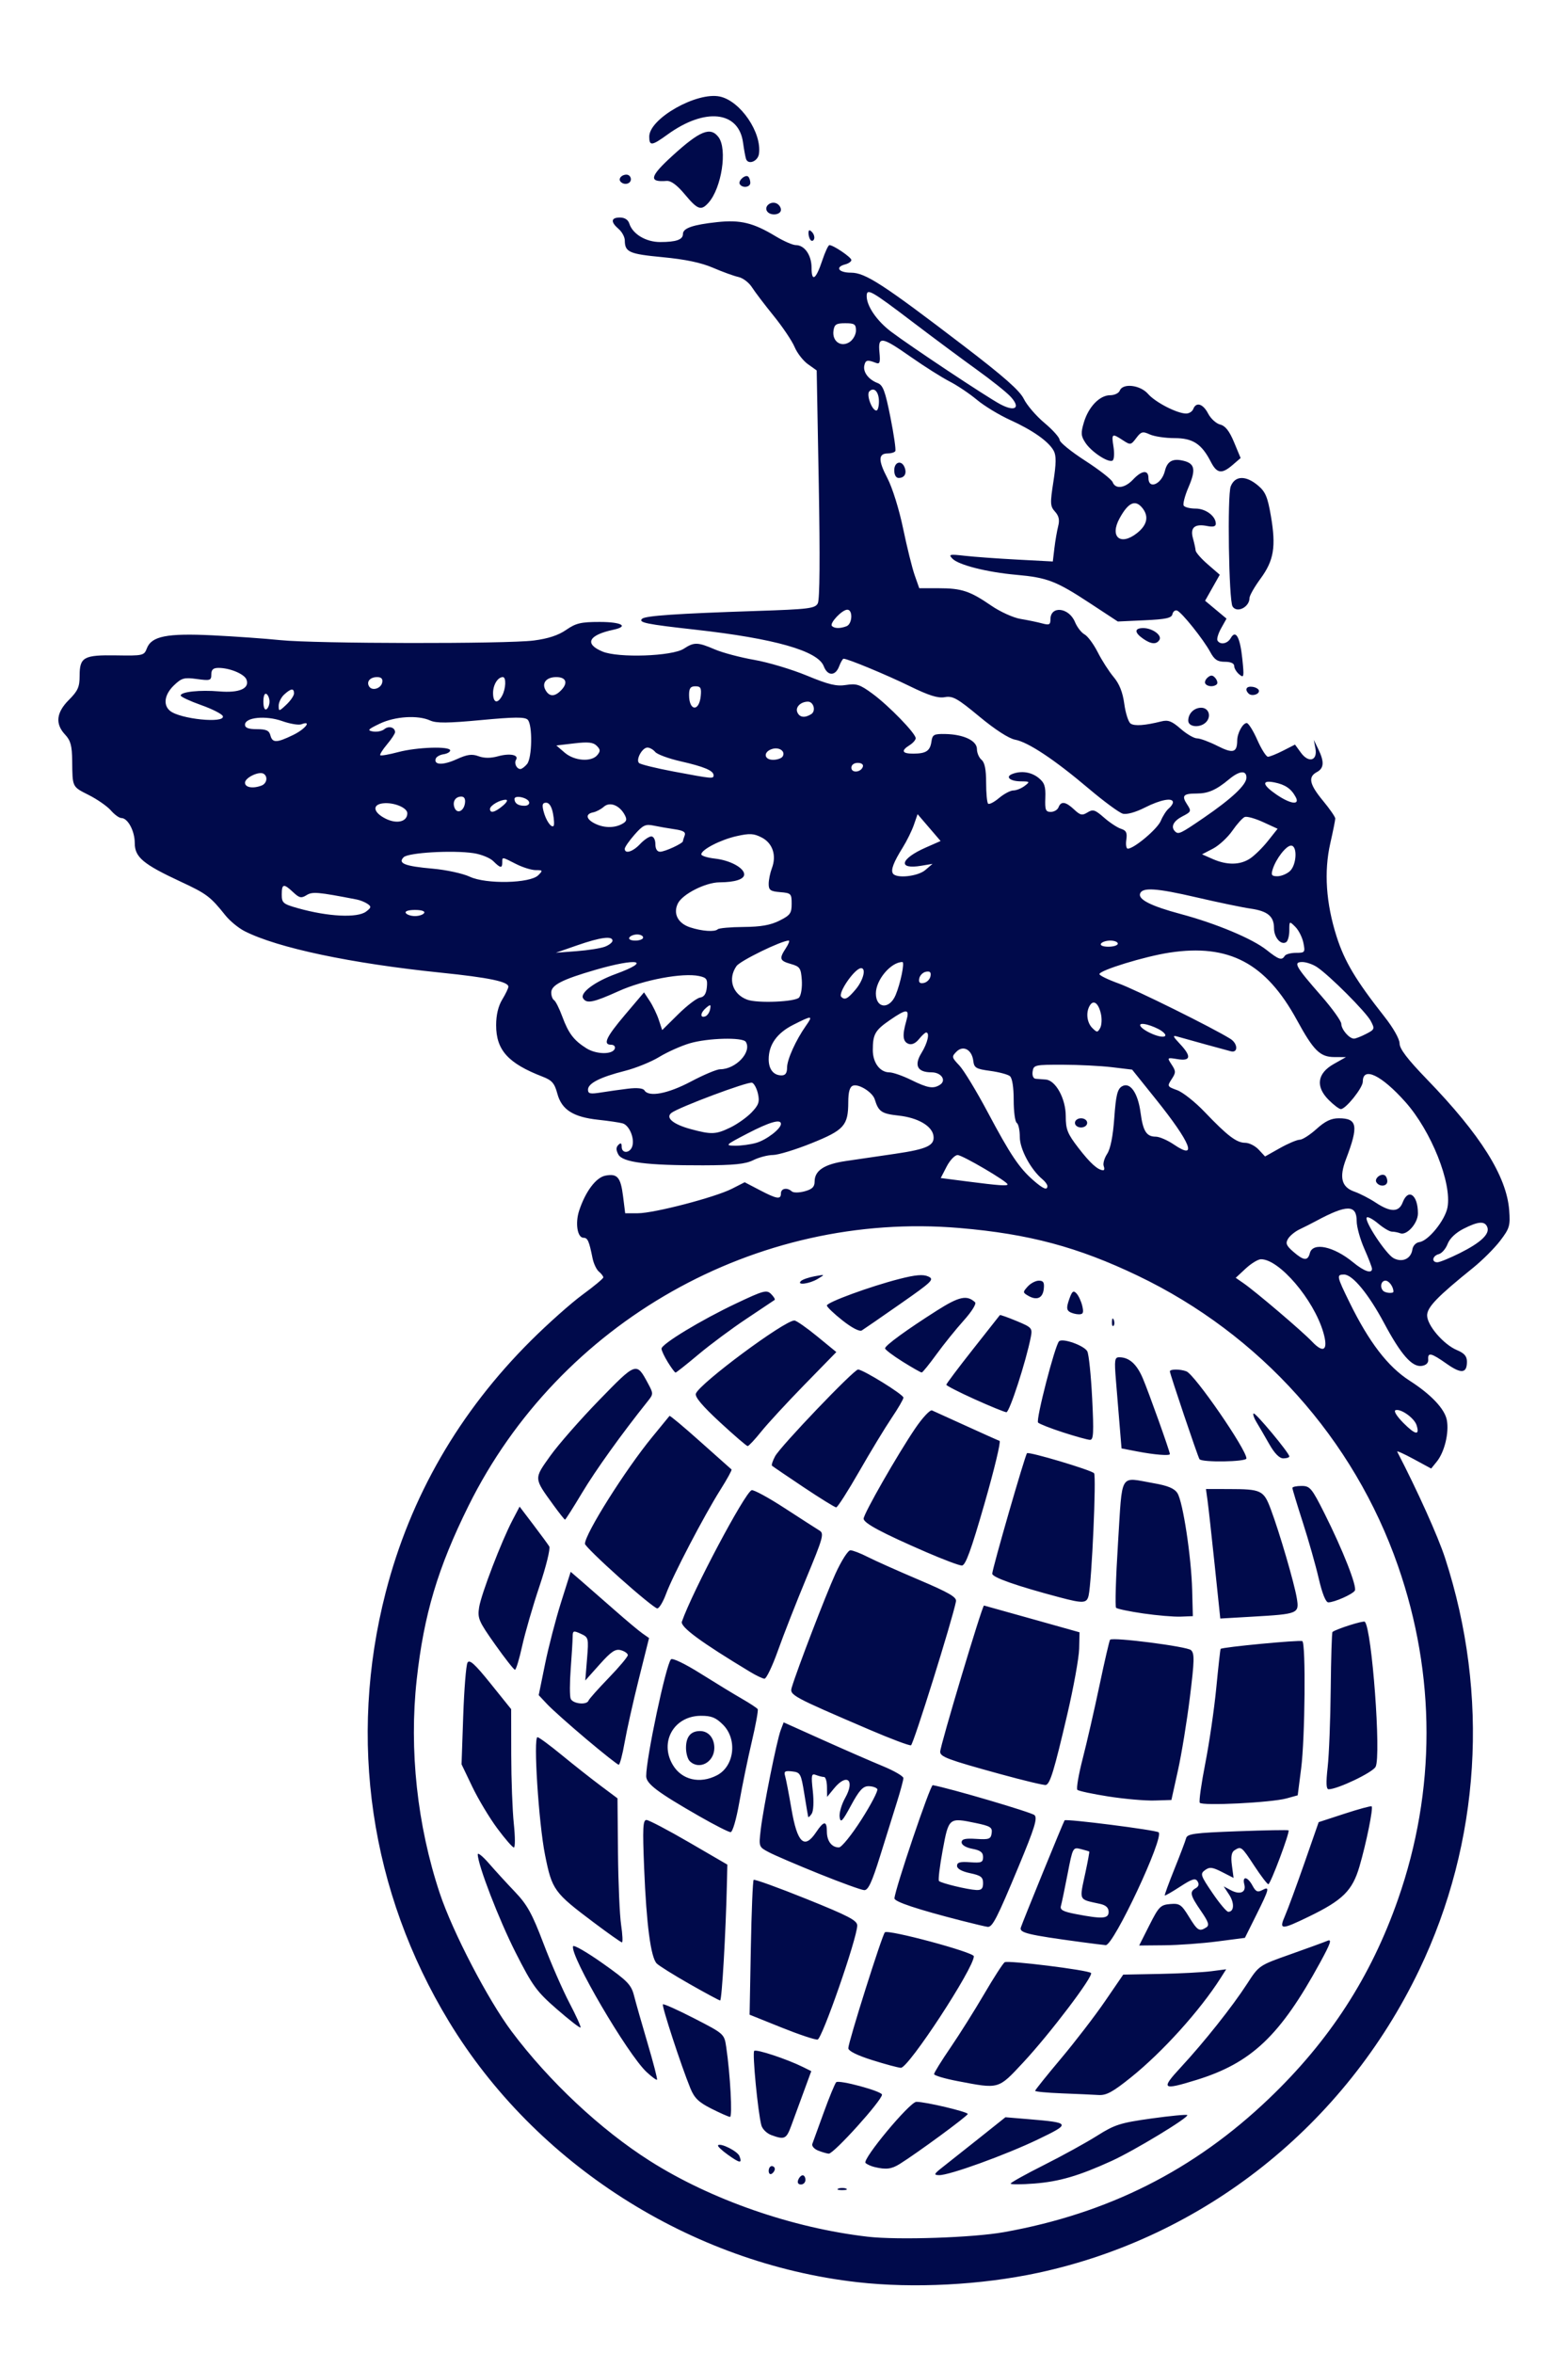 <?xml version="1.0" encoding="UTF-8" standalone="no"?>
<!-- Created with Inkscape (http://www.inkscape.org/) -->

<svg
   xmlns:dc="http://purl.org/dc/elements/1.1/"
   xmlns:cc="http://creativecommons.org/ns#"
   xmlns:rdf="http://www.w3.org/1999/02/22-rdf-syntax-ns#"
   xmlns:svg="http://www.w3.org/2000/svg"
   xmlns="http://www.w3.org/2000/svg"
   xmlns:sodipodi="http://sodipodi.sourceforge.net/DTD/sodipodi-0.dtd"
   xmlns:inkscape="http://www.inkscape.org/namespaces/inkscape"
   id="svg2"
   version="1.1"
   inkscape:version="0.91 r13725"
   width="512"
   height="768"
   viewBox="0 0 512 768"
   sodipodi:docname="vowel.svg">
  <defs
     id="defs6">
    <filter
       inkscape:label="Sharpen More"
       inkscape:menu="Image Effects"
       inkscape:menu-tooltip="Sharpen edges and boundaries within the object, force=0.3"
       style="color-interpolation-filters:sRGB;"
       id="filter4138">
      <feConvolveMatrix
         targetY="1"
         targetX="1"
         in="SourceGraphic"
         divisor="1"
         kernelMatrix="0 -0.3 0 -0.3 2.2 -0.3 0 -0.3 0"
         order="3 3"
         result="result1"
         id="feConvolveMatrix4140" />
      <feBlend
         in2="SourceGraphic"
         mode="normal"
         result="result2"
         id="feBlend4142" />
    </filter>
  </defs>
  <sodipodi:namedview
     pagecolor="#ffffff"
     bordercolor="#666666"
     borderopacity="1"
     objecttolerance="10"
     gridtolerance="10"
     guidetolerance="10"
     inkscape:pageopacity="0"
     inkscape:pageshadow="2"
     inkscape:window-width="1366"
     inkscape:window-height="710"
     id="namedview4"
     showgrid="false"
     showborder="false"
     inkscape:zoom="0.5"
     inkscape:cx="44.97718"
     inkscape:cy="375.63918"
     inkscape:window-x="0"
     inkscape:window-y="30"
     inkscape:window-maximized="1"
     inkscape:current-layer="svg2" />
  <path
     style="fill:#000a4b;fill-opacity:1"
     d="m 280,744.892 c -54.423,-6.159 -105.119,-38.486 -133.395,-85.06 -25.719,-42.363 -33.049,-92.067 -20.663,-140.107 8.063,-31.27 23.999,-58.863 47.495,-82.234 5.535,-5.505 13.1,-12.229 16.813,-14.943 3.712,-2.713 6.75,-5.242 6.75,-5.618 0,-0.377 -0.646,-1.221 -1.436,-1.876 -0.79,-0.655 -1.723,-2.623 -2.075,-4.372 -1.128,-5.617 -1.598,-6.681 -2.949,-6.681 -2.009,0 -2.777,-4.752 -1.432,-8.851 2.047,-6.236 5.5,-10.841 8.571,-11.431 3.922,-0.753 4.992,0.508 5.78,6.811 l 0.683,5.47 4.178,-0.006 c 5.275,-0.008 25.217,-5.208 30.7,-8.005 l 4.142,-2.113 4.9,2.562 C 253.709,391.39 255,391.588 255,389.5 c 0,-1.639 2.041,-2.007 3.55,-0.639 0.532,0.482 2.381,0.469 4.2,-0.029 2.475,-0.678 3.25,-1.442 3.25,-3.206 0,-3.562 3.159,-5.64 10.136,-6.667 3.5,-0.515 10.775,-1.582 16.167,-2.37 10.44,-1.526 12.972,-2.722 12.495,-5.902 -0.481,-3.204 -5.103,-5.877 -11.344,-6.56 -5.617,-0.614 -6.588,-1.275 -7.828,-5.32 -0.707,-2.309 -5.268,-5.16 -7.118,-4.45 -1.05,0.403 -1.512,2.032 -1.522,5.36 -0.024,7.662 -1.328,9.122 -11.985,13.416 -5.225,2.105 -10.893,3.836 -12.596,3.847 -1.703,0.01 -4.594,0.766 -6.425,1.68 -2.58,1.287 -6.269,1.668 -16.404,1.691 -18.362,0.043 -26.301,-0.973 -27.675,-3.54 -0.781,-1.46 -0.779,-2.333 0.008,-3.12 C 202.698,372.902 203,373.071 203,374.3 c 0,2.299 2.717,2.167 3.458,-0.168 0.822,-2.591 -0.976,-6.856 -3.151,-7.475 -0.994,-0.282 -4.562,-0.809 -7.93,-1.169 -8.201,-0.878 -11.975,-3.28 -13.386,-8.519 -0.918,-3.409 -1.747,-4.367 -4.801,-5.546 -11.288,-4.357 -15.193,-8.683 -15.187,-16.822 0.002,-3.333 0.696,-6.237 2,-8.376 1.098,-1.801 1.996,-3.678 1.996,-4.172 0,-1.647 -6.36,-2.971 -22,-4.578 -29.437,-3.024 -53.354,-8.077 -64.124,-13.547 -1.993,-1.012 -4.808,-3.323 -6.255,-5.135 C 68.692,292.624 67.499,291.724 59,287.77 46.728,282.062 44,279.77 44,275.172 44,271.227 41.736,267 39.624,267 c -0.695,0 -2.227,-1.109 -3.405,-2.464 -1.178,-1.355 -4.409,-3.613 -7.18,-5.017 -5.541,-2.808 -5.37,-2.457 -5.468,-11.187 -0.056,-4.96 -0.51,-6.637 -2.32,-8.564 -3.293,-3.508 -2.886,-7.198 1.25,-11.334 2.926,-2.926 3.5,-4.213 3.5,-7.844 0,-6.12 1.308,-6.847 12.005,-6.676 8.695,0.139 9.056,0.056 9.946,-2.287 1.516,-3.988 6.553,-4.987 21.473,-4.259 7.191,0.351 17.125,1.055 22.075,1.564 11.527,1.186 73.854,1.279 82.819,0.124 4.655,-0.6 8.004,-1.7 10.554,-3.467 C 188.045,203.39 189.691,203 195.804,203 c 7.201,0 9.691,1.428 4.446,2.55 -8.102,1.733 -9.527,4.601 -3.53,7.106 5.183,2.165 22.786,1.553 26.567,-0.925 3.357,-2.2 4.517,-2.173 10.137,0.236 2.524,1.082 8.308,2.616 12.853,3.41 4.545,0.793 12.274,3.102 17.175,5.131 7.153,2.961 9.681,3.566 12.812,3.065 3.391,-0.542 4.518,-0.17 8.636,2.853 5.329,3.912 14.1,12.946 14.1,14.522 0,0.569 -0.9,1.596 -2,2.283 -2.897,1.809 -2.461,2.77 1.25,2.753 4.172,-0.02 5.465,-0.893 5.899,-3.985 0.312,-2.221 0.811,-2.491 4.476,-2.423 6.034,0.113 10.374,2.172 10.374,4.922 0,1.241 0.675,2.816 1.5,3.501 1.039,0.862 1.5,3.155 1.5,7.456 0,3.416 0.287,6.498 0.639,6.85 0.351,0.351 1.961,-0.474 3.577,-1.833 1.616,-1.36 3.717,-2.472 4.67,-2.472 0.953,0 2.606,-0.661 3.673,-1.468 1.838,-1.391 1.772,-1.47 -1.25,-1.5 -3.541,-0.035 -5.17,-1.488 -2.721,-2.427 2.912,-1.117 6.174,-0.619 8.552,1.307 1.923,1.557 2.329,2.763 2.187,6.5 -0.149,3.945 0.1,4.588 1.781,4.588 1.075,0 2.214,-0.675 2.531,-1.5 0.802,-2.089 2.335,-1.874 5.09,0.714 2.018,1.896 2.647,2.033 4.378,0.952 1.761,-1.1 2.454,-0.882 5.392,1.698 1.854,1.628 4.345,3.269 5.536,3.647 1.717,0.545 2.077,1.288 1.739,3.588 -0.234,1.596 -0.015,2.901 0.488,2.901 2.049,0 9.676,-6.429 10.775,-9.084 0.649,-1.567 1.807,-3.37 2.573,-4.005 0.766,-0.636 1.392,-1.55 1.392,-2.033 0,-1.639 -4.049,-0.886 -9.154,1.701 -3.065,1.553 -5.934,2.35 -7.217,2.004 -1.171,-0.316 -6.179,-4.001 -11.129,-8.189 -11.242,-9.511 -19.755,-15.163 -24.056,-15.97 -2.031,-0.381 -6.54,-3.297 -11.63,-7.52 -7.202,-5.976 -8.715,-6.825 -11.314,-6.354 -2.233,0.405 -5.174,-0.52 -11.5,-3.615 C 289.458,220.243 276.812,215 275.452,215 c -0.276,0 -0.93,1.125 -1.452,2.5 -1.228,3.231 -3.782,3.203 -5.021,-0.054 -1.906,-5.014 -16.097,-9.046 -41.979,-11.93 -15.993,-1.782 -18.611,-2.316 -17.351,-3.542 1.021,-0.994 11.273,-1.698 37.122,-2.551 17.373,-0.573 19.37,-0.818 20.265,-2.491 0.642,-1.199 0.753,-14.977 0.316,-38.941 l -0.677,-37.085 -2.859,-2.036 c -1.572,-1.12 -3.531,-3.643 -4.352,-5.608 -0.821,-1.965 -3.897,-6.54 -6.836,-10.167 -2.939,-3.627 -6.138,-7.837 -7.109,-9.356 -0.971,-1.519 -2.948,-3.017 -4.393,-3.329 -1.445,-0.312 -5.176,-1.665 -8.291,-3.005 -3.888,-1.674 -9.05,-2.759 -16.466,-3.461 C 205.425,82.905 204.044,82.294 204.015,78.472 204.007,77.357 203.1,75.674 202,74.732 199.313,72.431 199.479,71 202.433,71 c 1.544,0 2.662,0.721 3.059,1.974 C 206.582,76.408 210.91,79 215.553,79 220.81,79 223,78.226 223,76.368 c 0,-1.898 3.25,-3.022 11.21,-3.874 7.539,-0.807 11.767,0.219 19.055,4.625 C 255.886,78.704 258.854,80 259.86,80 262.714,80 265,83.286 265,87.388 c 0,4.841 1.423,3.867 3.504,-2.4 0.911,-2.744 1.958,-4.987 2.326,-4.984 1.311,0.007 7.17,3.983 7.17,4.865 0,0.494 -0.9,1.133 -2,1.421 C 272.562,87.189 273.812,89 277.872,89 c 4.675,0 10.426,3.729 36.628,23.748 13.309,10.169 18.472,14.719 19.813,17.462 0.997,2.04 4.035,5.57 6.75,7.843 2.715,2.273 4.937,4.764 4.937,5.534 0,0.771 3.756,3.824 8.346,6.785 4.59,2.961 8.626,6.114 8.969,7.006 0.914,2.382 4.003,1.977 6.685,-0.878 2.83,-3.012 5,-3.229 5,-0.5 0,3.893 4.312,2.054 5.376,-2.293 0.791,-3.229 2.585,-4.185 6.169,-3.285 3.628,0.91 3.984,2.921 1.529,8.628 -1.185,2.755 -1.885,5.447 -1.556,5.98 0.33,0.534 2.078,0.97 3.886,0.97 3.313,0 6.596,2.465 6.596,4.954 0,0.886 -0.885,1.119 -2.797,0.737 -4.083,-0.817 -5.639,0.498 -4.68,3.952 0.437,1.572 0.835,3.386 0.885,4.031 0.05,0.646 1.845,2.692 3.988,4.547 l 3.897,3.372 -2.397,4.243 -2.397,4.243 3.5,2.919 3.5,2.919 -1.754,3.13 c -0.965,1.722 -1.501,3.54 -1.191,4.041 0.922,1.493 3.275,1.037 4.333,-0.839 1.613,-2.858 3.034,-0.298 3.77,6.794 0.617,5.946 0.539,6.348 -0.994,5.084 C 403.749,219.373 403,218.135 403,217.378 403,216.509 401.874,216 399.953,216 c -2.391,0 -3.413,-0.678 -4.75,-3.154 -2.248,-4.163 -9.392,-13.082 -10.87,-13.571 -0.641,-0.212 -1.316,0.325 -1.5,1.195 -0.265,1.256 -2.132,1.663 -9.085,1.983 l -8.751,0.402 -9.206,-6.045 c -10.933,-7.179 -13.85,-8.298 -23.966,-9.198 -9.533,-0.847 -18.847,-3.205 -20.827,-5.272 -1.356,-1.416 -0.973,-1.506 4,-0.938 3.025,0.346 10.737,0.906 17.139,1.245 l 11.639,0.617 0.523,-4.383 c 0.287,-2.41 0.843,-5.636 1.235,-7.168 0.512,-2.003 0.221,-3.328 -1.039,-4.719 -1.588,-1.755 -1.636,-2.666 -0.521,-9.839 0.912,-5.864 0.942,-8.443 0.114,-9.99 -1.626,-3.038 -6.822,-6.717 -14.227,-10.075 -3.575,-1.621 -8.467,-4.59 -10.87,-6.598 -2.404,-2.008 -6.422,-4.703 -8.931,-5.99 -2.508,-1.286 -8.149,-4.851 -12.534,-7.921 -9.712,-6.8 -10.869,-6.974 -10.353,-1.56 0.314,3.292 0.106,3.914 -1.145,3.426 -2.806,-1.094 -3.407,-0.96 -3.802,0.85 -0.469,2.15 1.387,4.605 4.324,5.721 1.773,0.674 2.481,2.554 4.195,11.146 1.134,5.684 1.853,10.672 1.599,11.085 -0.254,0.412 -1.35,0.75 -2.435,0.75 -3.151,0 -3.191,2.259 -0.146,8.074 1.624,3.101 3.822,10.14 5.128,16.426 1.257,6.05 2.958,12.912 3.78,15.25 l 1.494,4.25 6.352,0 c 7.492,0 10.2,0.899 17.218,5.718 2.88,1.977 7.155,3.911 9.5,4.298 2.345,0.387 5.502,1.04 7.014,1.452 2.349,0.639 2.75,0.45 2.75,-1.301 0,-4.574 6.028,-3.928 8.011,0.858 0.695,1.678 2.103,3.5 3.128,4.049 1.025,0.549 2.964,3.167 4.307,5.819 1.344,2.652 3.675,6.286 5.181,8.075 1.888,2.244 2.971,4.973 3.49,8.793 0.413,3.046 1.344,5.935 2.068,6.42 1.295,0.867 4.671,0.624 10.054,-0.724 2.199,-0.551 3.436,-0.073 6.285,2.429 1.951,1.713 4.355,3.114 5.343,3.114 0.988,0 3.991,1.112 6.675,2.47 5.084,2.574 6.411,2.206 6.445,-1.786 0.02,-2.391 1.819,-5.684 3.106,-5.684 0.561,0 2.114,2.475 3.452,5.5 1.338,3.025 2.906,5.5 3.485,5.5 0.579,0 2.802,-0.893 4.941,-1.984 l 3.889,-1.984 1.928,2.646 c 2.544,3.492 5.503,2.613 4.735,-1.407 l -0.53,-2.772 1.461,3 c 2.02,4.149 1.894,6.246 -0.449,7.5 -2.968,1.588 -2.457,3.984 2,9.377 2.2,2.662 4,5.265 4,5.784 0,0.519 -0.733,4.165 -1.628,8.103 -2.098,9.223 -1.398,19.571 2.054,30.393 2.602,8.157 6.262,14.289 15.606,26.149 2.917,3.703 4.968,7.327 4.968,8.778 0,1.755 2.586,5.145 8.921,11.693 17.532,18.122 26.032,31.647 26.87,42.757 0.382,5.056 0.127,5.917 -2.95,9.95 -1.852,2.428 -5.837,6.405 -8.855,8.837 C 469.336,423.211 466,426.665 466,429.34 c 0,3.254 5.368,9.498 9.734,11.322 2.416,1.009 3.266,1.996 3.266,3.792 0,3.841 -1.861,4.028 -6.63,0.667 -5.068,-3.572 -6.204,-3.832 -6.009,-1.372 0.088,1.114 -0.689,1.867 -2.141,2.074 -3.137,0.446 -6.776,-3.695 -12.243,-13.929 C 446.882,422.358 441.645,416 438.884,416 c -2.536,0 -2.443,0.479 1.763,9.06 6.38,13.017 12.529,21.027 19.64,25.585 6.997,4.484 11.464,9.213 12.148,12.86 0.775,4.131 -0.752,10.431 -3.288,13.563 l -1.827,2.256 -5.722,-3.099 c -3.147,-1.705 -5.562,-2.79 -5.366,-2.412 6.628,12.774 13.346,27.696 15.627,34.711 14.573,44.815 11.558,92.746 -8.459,134.477 -24.329,50.721 -70.234,87.183 -124.422,98.829 -18.534,3.983 -40.679,5.133 -58.977,3.062 z m 47.854,-16.339 C 361.842,722.468 389.875,708.349 414.326,685 c 19.811,-18.918 33.32,-39.769 42.173,-65.091 12.406,-35.486 12.401,-73.146 -0.016,-108.818 -14.434,-41.467 -45.042,-75.589 -84.952,-94.703 -19.555,-9.365 -35.555,-13.647 -58.199,-15.573 C 246.933,395.169 182.722,431.482 152.981,491.5 c -10.023,20.227 -14.58,35.506 -16.913,56.711 -2.517,22.877 0.16,47.629 7.548,69.789 4.19,12.568 15.72,34.723 23.419,45 12.231,16.327 29.13,32.147 45.232,42.345 19.978,12.653 46.474,21.861 71.085,24.703 9.846,1.137 34.405,0.312 44.502,-1.496 z M 273.75,714.338 c 0.688,-0.277 1.812,-0.277 2.5,0 0.688,0.277 0.125,0.504 -1.25,0.504 -1.375,0 -1.938,-0.227 -1.25,-0.504 z M 260.638,711.5 c 0.317,-0.825 0.977,-1.5 1.469,-1.5 0.491,0 0.893,0.675 0.893,1.5 0,0.825 -0.661,1.5 -1.469,1.5 -0.895,0 -1.244,-0.586 -0.893,-1.5 z M 330,712.707 c 0,-0.324 4.901,-3.053 10.891,-6.064 5.99,-3.011 13.788,-7.304 17.328,-9.54 5.777,-3.649 7.592,-4.226 17.721,-5.639 6.206,-0.866 11.489,-1.37 11.738,-1.12 0.69,0.69 -17.309,11.598 -24.678,14.957 -10.723,4.888 -17.089,6.75 -25.25,7.389 -4.263,0.334 -7.75,0.341 -7.75,0.017 z m -79,-4.148 C 251,707.702 251.45,707 252,707 c 0.55,0 1,0.423 1,0.941 0,0.518 -0.45,1.219 -1,1.559 -0.55,0.34 -1,-0.084 -1,-0.941 z m 56.965,-1.356 c 1.906,-1.487 7.261,-5.729 11.901,-9.428 l 8.436,-6.724 7.599,0.635 c 13.744,1.149 13.858,1.391 3.099,6.565 -10.62,5.108 -29.047,11.774 -32.347,11.702 -1.896,-0.041 -1.74,-0.369 1.312,-2.75 z M 285.5,707.287 c -1.1,-0.265 -2.395,-0.855 -2.877,-1.311 -1.198,-1.134 14.439,-19.934 16.599,-19.957 2.901,-0.031 16.778,3.247 16.778,3.963 0,0.638 -16.426,12.708 -22.215,16.323 -2.703,1.688 -4.477,1.898 -8.285,0.983 z m -47.808,-3.979 c -2.035,-1.448 -3.488,-2.845 -3.228,-3.105 0.851,-0.851 6.378,1.943 6.988,3.532 0.948,2.47 0.191,2.384 -3.759,-0.427 z m 29.453,-1.378 c -1.295,-0.519 -2.147,-1.503 -1.892,-2.187 0.254,-0.684 1.93,-5.294 3.723,-10.244 1.794,-4.95 3.622,-9.392 4.064,-9.871 0.826,-0.896 14.96,2.928 14.96,4.047 0,1.875 -15.777,19.352 -17.387,19.261 -0.612,-0.035 -2.173,-0.488 -3.468,-1.006 z m -15.292,-5.058 c -1.455,-0.533 -2.913,-1.96 -3.239,-3.171 -1.13,-4.196 -3.006,-23.644 -2.345,-24.305 0.654,-0.654 10.649,2.65 15.934,5.268 l 2.704,1.34 -2.477,6.748 c -1.362,3.711 -3.179,8.66 -4.037,10.998 -1.63,4.44 -2.201,4.713 -6.541,3.122 z m -19.572,-8.624 c -4.153,-2.094 -5.555,-3.458 -6.873,-6.689 -3.025,-7.42 -9.398,-26.904 -8.947,-27.355 0.244,-0.244 4.853,1.823 10.241,4.593 9.765,5.021 9.799,5.051 10.435,9.37 1.32,8.961 2.07,22.831 1.231,22.772 -0.478,-0.034 -3.217,-1.244 -6.087,-2.691 z M 346.75,683.255 c -4.812,-0.183 -8.75,-0.556 -8.75,-0.827 0,-0.272 3.792,-5.003 8.427,-10.514 4.635,-5.511 11.108,-13.934 14.384,-18.717 l 5.958,-8.697 11.865,-0.228 c 6.526,-0.125 14.09,-0.517 16.809,-0.871 l 4.944,-0.642 -1.826,2.871 c -6.725,10.571 -18.912,24.076 -29.175,32.333 -6.033,4.853 -8.131,5.997 -10.696,5.832 -1.755,-0.113 -7.128,-0.356 -11.941,-0.539 z m -34,-3.985 c -4.263,-0.813 -7.75,-1.846 -7.75,-2.295 0,-0.449 2.41,-4.34 5.355,-8.646 2.945,-4.306 7.912,-12.201 11.037,-17.544 3.125,-5.343 6.128,-9.989 6.673,-10.326 1.111,-0.687 27.021,2.527 28.172,3.495 1.012,0.85 -13.449,19.929 -22.239,29.34 -8.117,8.692 -7.671,8.566 -21.248,5.976 z m 72.825,-4.521 c 7.65,-8.257 16.833,-19.822 21.639,-27.25 3.877,-5.993 3.894,-6.004 14.084,-9.608 5.611,-1.985 11.075,-3.978 12.141,-4.429 1.547,-0.655 1.063,0.783 -2.39,7.108 -13.044,23.896 -22.393,32.762 -40.405,38.316 -11.193,3.451 -11.709,3.03 -5.069,-4.136 z m -174.42,1.571 c -6.255,-5.814 -25.143,-38.107 -24.028,-41.081 0.205,-0.546 4.537,1.951 9.628,5.548 8.184,5.783 9.376,7.013 10.291,10.626 0.569,2.247 2.564,9.251 4.433,15.564 1.869,6.313 3.243,11.633 3.055,11.821 -0.189,0.189 -1.709,-0.926 -3.378,-2.478 z M 284.75,672.387 c -4.895,-1.546 -7.75,-2.972 -7.75,-3.872 0,-1.985 11,-36.834 11.936,-37.815 0.997,-1.045 29.041,6.491 29.054,7.808 0.037,3.855 -21.353,36.533 -23.833,36.409 -0.912,-0.046 -5.145,-1.184 -9.407,-2.53 z m -29.617,-10.642 -10.367,-4.167 0.405,-21.744 c 0.223,-11.959 0.635,-21.974 0.916,-22.255 0.281,-0.281 8.017,2.511 17.191,6.205 13.86,5.58 16.673,7.054 16.638,8.716 -0.09,4.26 -11.479,36.985 -12.947,37.198 -0.808,0.118 -6.135,-1.661 -11.837,-3.953 z m -73.298,-5.967 c -6.624,-5.766 -7.929,-7.555 -13.463,-18.461 C 162.923,626.577 156,608.631 156,605.245 c 0,-0.688 1.662,0.663 3.693,3.002 2.031,2.339 5.853,6.514 8.494,9.278 3.95,4.134 5.59,7.106 9.255,16.765 2.45,6.457 6.265,15.196 8.478,19.42 2.213,4.224 3.85,7.853 3.637,8.066 -0.213,0.213 -3.687,-2.486 -7.722,-5.998 z m 43.328,-8.211 c -5.135,-2.922 -9.959,-5.934 -10.719,-6.695 -1.94,-1.94 -3.366,-12.728 -4.113,-31.122 -0.535,-13.167 -0.409,-15.745 0.765,-15.721 0.772,0.016 7.029,3.3 13.904,7.297 l 12.5,7.268 -0.136,5.953 c -0.374,16.369 -1.651,38.446 -2.22,38.392 -0.354,-0.033 -4.845,-2.451 -9.98,-5.373 z M 353,633.875 c -17.415,-2.353 -20.198,-3.022 -19.672,-4.73 0.541,-1.759 13.875,-34.406 14.293,-34.996 0.414,-0.584 29.816,3.156 30.704,3.906 1.89,1.595 -14.731,37.025 -17.274,36.823 -0.853,-0.068 -4.476,-0.519 -8.051,-1.002 z m 9,-9.856 c 0,-1.346 -0.881,-2.177 -2.75,-2.593 -7.244,-1.612 -6.856,-0.769 -4.789,-10.417 0.765,-3.57 1.311,-6.571 1.213,-6.669 -0.098,-0.098 -1.347,-0.472 -2.775,-0.83 -2.564,-0.643 -2.619,-0.538 -4.306,8.169 -0.94,4.851 -1.917,9.543 -2.172,10.426 -0.361,1.251 0.7,1.829 4.808,2.619 8.761,1.683 10.772,1.552 10.772,-0.705 z m 13.311,4.359 c 3.049,-6.049 3.635,-6.648 6.764,-6.913 3.094,-0.263 3.687,0.136 6.137,4.122 2.827,4.602 3.391,4.951 5.664,3.511 1.102,-0.698 0.754,-1.775 -1.75,-5.415 -3.509,-5.1 -3.763,-6.227 -1.671,-7.398 0.953,-0.533 1.154,-1.3 0.584,-2.223 -0.709,-1.147 -1.763,-0.828 -5.671,1.714 -2.64,1.718 -4.906,3.018 -5.034,2.89 -0.128,-0.128 1.284,-3.996 3.138,-8.595 1.854,-4.599 3.571,-9.125 3.815,-10.057 0.386,-1.475 2.576,-1.775 16.797,-2.304 8.994,-0.335 16.494,-0.468 16.666,-0.296 0.517,0.517 -5.884,17.586 -6.593,17.58 -0.36,-0.003 -2.424,-2.703 -4.587,-6 -4.169,-6.358 -4.293,-6.455 -6.464,-5.081 -0.984,0.623 -1.234,2.082 -0.849,4.954 l 0.546,4.071 -3.772,-1.924 c -3.16,-1.612 -4.06,-1.714 -5.545,-0.628 -1.651,1.207 -1.485,1.722 2.408,7.455 2.3,3.387 4.629,6.158 5.176,6.158 1.915,0 2.067,-2.863 0.295,-5.568 l -1.789,-2.73 2.291,1.226 c 3.033,1.623 5.123,0.744 4.44,-1.867 -0.747,-2.858 1.075,-2.588 2.671,0.396 1.06,1.981 1.674,2.265 3.169,1.465 2.564,-1.372 2.357,-0.498 -1.912,8.078 l -3.734,7.5 -9,1.173 c -4.95,0.645 -12.719,1.208 -17.264,1.25 l -8.264,0.076 3.339,-6.622 z M 194,627.574 C 180.855,617.703 180.266,616.889 177.968,605.423 175.891,595.061 174.096,567 175.51,567 c 0.449,0 4.005,2.619 7.903,5.819 3.898,3.201 9.592,7.692 12.652,9.981 l 5.565,4.161 0.161,17.769 c 0.089,9.773 0.547,20.357 1.018,23.519 0.471,3.163 0.594,5.74 0.274,5.728 C 202.762,633.967 198.675,631.085 194,627.574 Z m 120,-0.667 c -14.52,-3.719 -21.999,-6.21 -21.932,-7.303 0.19,-3.062 11.704,-37.081 12.503,-36.939 5.488,0.979 32.239,8.848 33.22,9.772 1.046,0.985 0.053,4.19 -5.222,16.858 -7.026,16.872 -8.502,19.751 -10.06,19.618 -0.555,-0.047 -4.384,-0.95 -8.509,-2.007 z m 7,-12.265 c 0,-1.967 -0.705,-2.507 -4.25,-3.254 -2.706,-0.571 -4.25,-1.44 -4.25,-2.392 0,-1.143 1.003,-1.421 4.25,-1.178 3.704,0.277 4.25,0.058 4.25,-1.705 0,-1.519 -0.87,-2.185 -3.5,-2.679 -2.074,-0.389 -3.5,-1.243 -3.5,-2.095 0,-1.092 1.145,-1.366 4.75,-1.139 4.222,0.267 4.784,0.059 5.059,-1.867 0.269,-1.891 -0.4,-2.314 -5.256,-3.322 -8.723,-1.811 -8.765,-1.775 -10.75,8.942 -0.961,5.189 -1.5,9.685 -1.198,9.991 0.713,0.722 9.24,2.783 12.145,2.937 1.731,0.091 2.25,-0.425 2.25,-2.239 z M 419.613,625.25 c 0.902,-2.062 3.74,-9.772 6.307,-17.133 l 4.667,-13.383 8.457,-2.76 c 4.651,-1.518 8.63,-2.597 8.843,-2.397 0.576,0.542 -1.746,11.99 -3.98,19.624 -2.308,7.887 -5.438,10.987 -16.511,16.356 -9.141,4.431 -9.842,4.404 -7.782,-0.305 z M 267.5,611.61 c -7.15,-2.885 -14.52,-6.043 -16.377,-7.019 -3.376,-1.773 -3.377,-1.776 -2.718,-7.432 0.83,-7.126 5.246,-29.112 6.523,-32.469 l 0.96,-2.524 12.806,5.751 c 7.043,3.163 15.844,7.001 19.556,8.53 3.712,1.528 6.744,3.29 6.737,3.916 -0.007,0.626 -0.928,4.062 -2.047,7.637 -1.119,3.575 -3.613,11.562 -5.543,17.75 -2.695,8.64 -3.902,11.233 -5.203,11.177 -0.932,-0.04 -7.544,-2.433 -14.694,-5.318 z m 13.772,-17.691 c 3.175,-4.971 5.511,-9.461 5.191,-9.978 C 286.144,583.423 284.846,583 283.58,583 c -1.796,0 -3.043,1.372 -5.679,6.25 -2.86,5.292 -3.432,5.88 -3.731,3.835 -0.194,-1.328 0.616,-4.139 1.8,-6.246 3.31,-5.889 0.556,-8.222 -3.647,-3.089 l -2.252,2.75 -0.036,-3.25 c -0.02,-1.788 -0.449,-3.25 -0.954,-3.25 -0.505,0 -1.682,-0.293 -2.616,-0.651 -1.52,-0.583 -1.631,-0.034 -1.057,5.25 0.374,3.448 0.221,6.525 -0.369,7.401 -0.555,0.825 -1.069,1.275 -1.143,1 -0.074,-0.275 -0.643,-3.65 -1.265,-7.5 -1.072,-6.632 -1.281,-7.017 -3.973,-7.325 -2.353,-0.269 -2.747,-0.011 -2.296,1.5 0.3,1.004 1.233,5.843 2.072,10.755 1.908,11.157 4.219,13.327 8.065,7.571 2.498,-3.739 3.5,-3.796 3.5,-0.2 0,3.116 1.598,5.211 3.95,5.178 0.853,-0.012 4.147,-4.089 7.322,-9.06 z M 162.359,596.75 c -2.55,-3.438 -6.216,-9.546 -8.145,-13.575 l -3.507,-7.325 0.55,-15.84 c 0.302,-8.712 0.931,-16.512 1.397,-17.333 0.653,-1.152 2.38,0.413 7.55,6.841 l 6.703,8.334 0.024,14.825 c 0.013,8.154 0.393,18.312 0.844,22.575 0.451,4.263 0.461,7.75 0.021,7.75 -0.44,0 -2.886,-2.812 -5.437,-6.25 z m 66.099,-3.881 c -13.806,-7.907 -17.458,-10.662 -17.457,-13.168 0.004,-5.931 6.451,-36.313 8.087,-38.109 0.476,-0.523 4.55,1.43 9.619,4.613 4.836,3.036 10.93,6.749 13.542,8.252 2.612,1.502 4.936,3.033 5.163,3.401 0.228,0.368 -0.644,5.153 -1.936,10.634 -1.292,5.48 -3.122,14.361 -4.066,19.736 -0.991,5.639 -2.198,9.772 -2.856,9.772 -0.627,0 -5.17,-2.309 -10.097,-5.131 z m 5.635,-13.417 c 5.702,-2.949 6.759,-11.754 1.984,-16.529 -2.341,-2.341 -3.784,-2.919 -7.25,-2.901 -8.741,0.045 -13.583,8.504 -9.157,15.997 2.908,4.923 8.82,6.33 14.422,3.433 z M 225.2,574.8 c -0.66,-0.66 -1.2,-2.595 -1.2,-4.3 0,-3.641 1.548,-5.5 4.578,-5.5 2.743,0 4.672,2.271 4.672,5.5 0,4.705 -4.983,7.367 -8.05,4.3 z m 166.554,13.594 c -0.298,-0.492 0.52,-6.294 1.818,-12.894 1.298,-6.6 2.905,-17.625 3.571,-24.5 0.666,-6.875 1.308,-12.639 1.427,-12.81 0.402,-0.574 25.924,-2.997 26.681,-2.532 1.166,0.715 0.883,31.672 -0.379,41.513 l -1.129,8.806 -3.621,1.004 c -5.005,1.389 -27.696,2.518 -28.367,1.413 z M 362,586.366 c -5.225,-0.815 -9.818,-1.796 -10.207,-2.18 -0.389,-0.385 0.396,-4.971 1.743,-10.192 1.348,-5.221 3.818,-15.995 5.489,-23.942 1.671,-7.947 3.224,-14.634 3.45,-14.86 0.907,-0.907 25.116,2.2 26.416,3.39 1.188,1.087 1.136,3.345 -0.355,15.405 -0.961,7.772 -2.712,18.492 -3.892,23.822 L 382.5,587.5 377,587.673 c -3.025,0.095 -9.775,-0.493 -15,-1.308 z M 433.525,576.75 c 0.447,-3.987 0.895,-15.471 0.995,-25.518 0.1,-10.047 0.362,-18.405 0.581,-18.573 1.3,-0.993 10.11,-3.781 10.552,-3.339 2.311,2.311 5.395,43.851 3.516,47.363 C 448.171,578.55 436.756,584 433.846,584 c -0.815,0 -0.905,-2.038 -0.32,-7.25 z M 326.5,579.016 c -17.036,-4.684 -19.5,-5.601 -19.5,-7.259 0,-1.982 13.74,-47.821 14.306,-47.724 0.107,0.018 7.169,1.991 15.694,4.385 l 15.5,4.351 -0.124,5.365 c -0.068,2.951 -1.806,12.565 -3.862,21.365 -4.298,18.397 -5.618,22.744 -7.014,23.106 -0.55,0.143 -7.3,-1.473 -15,-3.59 z M 191.439,567.625 c -5.466,-4.606 -11.198,-9.716 -12.737,-11.355 l -2.798,-2.981 2.069,-10.154 c 1.138,-5.585 3.488,-14.644 5.221,-20.131 l 3.152,-9.978 3.752,3.237 c 2.063,1.78 6.838,5.956 10.611,9.279 3.773,3.323 7.842,6.73 9.044,7.572 l 2.184,1.53 -3.357,13.428 c -1.846,7.385 -3.929,16.691 -4.628,20.678 -0.699,3.987 -1.564,7.25 -1.922,7.25 -0.358,0 -5.123,-3.769 -10.59,-8.374 z m 0.728,-12.562 c 0.183,-0.515 3.146,-3.843 6.583,-7.396 3.438,-3.553 6.25,-6.904 6.25,-7.447 0,-0.543 -1.012,-1.265 -2.25,-1.605 -1.82,-0.5 -3.147,0.386 -6.944,4.633 l -4.694,5.251 0.571,-7.032 c 0.557,-6.859 0.506,-7.061 -2.056,-8.229 -2.407,-1.097 -2.628,-1.01 -2.64,1.032 -0.008,1.226 -0.292,5.911 -0.632,10.412 -0.34,4.501 -0.348,8.888 -0.018,9.75 0.645,1.682 5.278,2.182 5.831,0.63 z M 284,564.594 c -25.516,-10.939 -26.217,-11.32 -25.464,-13.834 1.748,-5.836 11.059,-30.082 14.214,-37.01 1.957,-4.298 4.153,-7.75 4.93,-7.75 0.77,0 3.295,0.97 5.611,2.156 2.316,1.186 9.835,4.546 16.71,7.466 9.877,4.196 12.428,5.676 12.159,7.051 -1.195,6.092 -13.908,46.738 -14.694,46.981 C 296.934,569.819 290.875,567.541 284,564.594 Z m -39,-18.869 c -16.115,-9.711 -22.938,-14.73 -22.344,-16.435 3.412,-9.798 20.521,-42.037 22.765,-42.898 0.62,-0.238 5.468,2.389 10.773,5.838 5.305,3.449 10.427,6.743 11.381,7.32 1.586,0.959 1.216,2.3 -4.267,15.5 -3.301,7.948 -7.483,18.613 -9.292,23.701 -1.809,5.088 -3.791,9.213 -4.403,9.167 -0.612,-0.046 -2.688,-1.032 -4.613,-2.192 z m -83.335,-8.982 c -5.373,-7.589 -5.786,-8.554 -5.21,-12.171 0.689,-4.328 7.305,-21.567 10.916,-28.446 l 2.296,-4.374 4.46,5.874 c 2.453,3.231 4.801,6.432 5.218,7.113 0.418,0.683 -1.013,6.512 -3.192,13 -2.173,6.469 -4.716,15.249 -5.652,19.512 -0.936,4.263 -1.994,7.747 -2.351,7.743 -0.357,-0.004 -3.276,-3.717 -6.485,-8.25 z m 211.633,-10.121 c -4.511,-0.656 -8.501,-1.491 -8.866,-1.856 -0.365,-0.365 -0.078,-9.911 0.637,-21.215 1.482,-23.421 0.282,-21.419 11.649,-19.44 4.648,0.809 6.754,1.692 7.753,3.25 1.787,2.787 4.528,20.822 4.809,31.639 l 0.221,8.5 -4,0.157 c -2.2,0.086 -7.691,-0.379 -12.202,-1.035 z m 23.344,-15.734 c -1.003,-9.563 -2.056,-19.075 -2.342,-21.138 l -0.519,-3.75 7.359,0.014 c 10.769,0.02 11.483,0.363 13.837,6.655 2.84,7.59 7.642,24.01 8.466,28.948 0.843,5.049 0.521,5.183 -14.461,6.05 l -10.518,0.609 -1.823,-17.388 z M 202.25,514.908 C 196.062,509.38 191,504.424 191,503.895 191,500.648 204.227,479.663 212.996,469 c 2.94,-3.575 5.466,-6.661 5.615,-6.857 0.148,-0.196 4.684,3.594 10.079,8.422 5.395,4.829 9.976,8.905 10.179,9.06 0.203,0.154 -1.438,3.142 -3.647,6.64 -5.298,8.389 -15.54,28.006 -17.744,33.985 -0.963,2.612 -2.252,4.741 -2.865,4.729 -0.613,-0.011 -6.177,-4.544 -12.364,-10.072 z m 143.75,6.453 c -14.048,-3.724 -22,-6.514 -22,-7.719 0,-1.592 10.702,-38.676 11.347,-39.322 0.592,-0.592 20.8,5.428 21.894,6.522 0.793,0.793 -0.74,35.352 -1.771,39.908 -0.585,2.587 -1.734,2.661 -9.471,0.61 z M 430.616,515.25 c -0.985,-4.263 -3.327,-12.518 -5.204,-18.345 C 423.536,491.078 422,486.015 422,485.655 422,485.295 423.345,485 424.99,485 c 2.764,0 3.332,0.681 7.511,9.003 5.981,11.909 10.688,23.882 9.893,25.167 -0.738,1.194 -6.697,3.83 -8.659,3.83 -0.836,0 -1.992,-2.871 -3.12,-7.75 z M 302.5,506.633 c -14.474,-6.273 -20.5,-9.492 -20.5,-10.951 0,-1.6 11.101,-21.007 16.877,-29.506 2.364,-3.478 4.821,-6.098 5.461,-5.822 0.64,0.276 5.663,2.557 11.163,5.068 5.5,2.512 10.399,4.702 10.887,4.868 0.488,0.165 -1.729,9.393 -4.927,20.505 -4.399,15.285 -6.197,20.2 -7.387,20.188 C 313.208,510.975 308,509.017 302.5,506.633 Z M 180.722,491.25 c -6.458,-8.895 -6.432,-8.501 -1.054,-16.042 2.631,-3.689 9.803,-11.87 15.938,-18.18 12.188,-12.535 12.19,-12.536 15.942,-5.568 1.847,3.43 1.846,3.532 -0.085,5.947 -8.498,10.633 -16.99,22.476 -21.4,29.843 -2.881,4.812 -5.385,8.75 -5.566,8.75 -0.181,0 -1.88,-2.138 -3.777,-4.75 z m 81.658,-5.846 c -5.434,-3.628 -10.068,-6.779 -10.298,-7.002 -0.23,-0.223 0.22,-1.605 1,-3.071 C 254.798,472.107 278.813,447 280.182,447 281.807,447 295,455.163 295,456.169 c 0,0.517 -1.733,3.504 -3.851,6.636 -2.118,3.132 -6.881,10.983 -10.583,17.445 -3.703,6.463 -7.086,11.75 -7.519,11.75 -0.433,0 -5.233,-2.968 -10.667,-6.596 z M 391.659,476.25 C 391.06,475.272 382,448.407 382,447.61 c 0,-0.782 3.369,-0.789 5.397,-0.011 2.73,1.047 19.603,25.509 19.603,28.419 0,1.141 -14.649,1.363 -15.341,0.232 z m 22.735,-5 c -1.48,-2.612 -3.335,-5.802 -4.122,-7.087 -0.787,-1.285 -1.215,-2.553 -0.95,-2.818 C 409.826,460.84 421,474.25 421,475.361 421,475.712 420.119,476 419.042,476 c -1.291,0 -2.874,-1.617 -4.648,-4.75 z m -43.038,2.496 -5.144,-0.992 -0.606,-7.377 c -0.333,-4.057 -0.884,-10.752 -1.223,-14.877 -0.544,-6.607 -0.417,-7.5 1.066,-7.5 3.242,0 5.7,2.18 7.69,6.82 1.888,4.403 8.862,23.902 8.862,24.776 0,0.634 -5.02,0.233 -10.644,-0.851 z M 235.067,464.192 c -5.768,-5.331 -8.246,-8.282 -7.841,-9.338 C 228.521,451.479 256.13,431 259.384,431 c 0.618,0 3.955,2.318 7.414,5.151 l 6.29,5.151 -10.351,10.599 c -5.693,5.83 -12.067,12.737 -14.164,15.349 -2.097,2.612 -4.096,4.747 -4.443,4.743 -0.346,-0.004 -4.425,-3.515 -9.063,-7.801 z m 112.048,3.328 c -4.062,-1.315 -7.731,-2.757 -8.154,-3.205 -0.784,-0.832 5.501,-25.176 6.848,-26.523 1.138,-1.138 8.206,1.368 9.225,3.272 0.497,0.928 1.211,7.818 1.587,15.312 0.57,11.357 0.45,13.617 -0.718,13.58 -0.771,-0.025 -4.726,-1.121 -8.788,-2.436 z M 318.25,456.702 c -5.088,-2.297 -9.25,-4.428 -9.25,-4.735 0,-0.307 3.891,-5.488 8.646,-11.513 4.755,-6.025 8.735,-11.071 8.843,-11.214 0.108,-0.143 2.559,0.722 5.445,1.921 5.011,2.083 5.221,2.319 4.65,5.26 -1.518,7.821 -6.959,24.573 -7.963,24.518 -0.616,-0.033 -5.283,-1.94 -10.37,-4.237 z M 218.082,444.632 C 216.937,442.78 216,440.787 216,440.203 c 0,-1.524 12.857,-9.318 24.352,-14.761 9.001,-4.263 9.989,-4.529 11.44,-3.078 0.874,0.874 1.39,1.74 1.148,1.926 -0.242,0.186 -4.357,2.937 -9.144,6.114 -4.787,3.177 -11.871,8.436 -15.742,11.686 -3.871,3.25 -7.231,5.91 -7.465,5.91 -0.235,0 -1.363,-1.516 -2.508,-3.368 z m 76.637,-0.209 C 291.573,442.456 289,440.507 289,440.092 c 0,-0.93 7.029,-6.052 16.938,-12.343 7.258,-4.608 9.805,-5.159 12.456,-2.693 0.506,0.471 -1.107,3.056 -3.723,5.966 -2.539,2.824 -6.541,7.786 -8.893,11.027 -2.352,3.241 -4.516,5.906 -4.808,5.922 -0.292,0.016 -3.105,-1.581 -6.25,-3.548 z m -19.629,-13.447 C 272.29,428.764 270,426.574 270,426.11 c 0,-1.052 14.104,-6.221 23.652,-8.669 5.258,-1.348 7.754,-1.565 9.425,-0.82 2.105,0.939 1.435,1.598 -9.089,8.946 -6.249,4.363 -11.912,8.27 -12.585,8.682 -0.737,0.451 -3.249,-0.852 -6.313,-3.273 z m 87.99,0.44 c 0.048,-1.165 0.285,-1.402 0.604,-0.604 0.289,0.722 0.253,1.584 -0.079,1.917 -0.332,0.332 -0.569,-0.258 -0.525,-1.312 z m -13.841,-3.248 c -0.983,-0.624 -1.01,-1.525 -0.122,-4.071 0.934,-2.679 1.365,-3.028 2.388,-1.934 0.686,0.735 1.537,2.574 1.891,4.086 0.517,2.209 0.295,2.747 -1.126,2.735 -0.973,-0.008 -2.337,-0.376 -3.031,-0.816 z m -13.561,-5.276 c -1.73,-1.019 -1.735,-1.171 -0.095,-2.983 0.95,-1.05 2.588,-1.909 3.639,-1.909 1.494,0 1.842,0.599 1.595,2.741 -0.346,3.001 -2.304,3.821 -5.139,2.151 z M 261.55,418.105 c 0.522,-0.492 2.525,-1.184 4.45,-1.538 3.478,-0.639 3.484,-0.634 1,0.859 -2.722,1.635 -7.037,2.172 -5.45,0.678 z m 201.002,47.059 c -0.739,-2.329 -5.148,-5.469 -6.863,-4.889 -0.693,0.235 0.389,1.985 2.594,4.196 3.903,3.914 5.367,4.151 4.269,0.692 z M 432.071,434.782 c -3.151,-10.67 -14.334,-23.765 -20.306,-23.778 -0.954,-0.002 -3.204,1.362 -5,3.031 l -3.266,3.035 2.484,1.715 c 4.048,2.796 19.279,15.762 22.46,19.121 3.833,4.048 5.358,2.735 3.628,-3.123 z M 455,421.582 C 455,419.985 453.555,418 452.393,418 c -1.437,0 -1.906,2.154 -0.726,3.333 0.728,0.728 3.333,0.922 3.333,0.248 z m -7,-7.457 c 0,-0.482 -1.125,-3.419 -2.5,-6.529 -1.375,-3.109 -2.5,-7.163 -2.5,-9.008 0,-5.473 -3.195,-5.49 -13.25,-0.07 -1.512,0.815 -3.943,2.045 -5.401,2.732 -1.458,0.688 -3.146,2.065 -3.75,3.061 -0.903,1.488 -0.598,2.246 1.707,4.25 3.408,2.963 4.717,3.069 5.404,0.439 0.959,-3.668 7.785,-2.21 14.126,3.016 3.563,2.937 6.164,3.826 6.164,2.108 z m 13.18,-6.282 c 0.187,-1.263 1.151,-2.276 2.32,-2.438 2.918,-0.403 8.356,-7.124 9.144,-11.301 1.497,-7.93 -5.299,-24.952 -13.748,-34.431 C 451.066,350.887 445,347.985 445,353.024 445,355.059 439.447,362 437.819,362 c -0.535,0 -2.318,-1.344 -3.961,-2.987 -4.362,-4.362 -3.759,-8.673 1.641,-11.721 l 4,-2.258 -3.798,-0.016 c -4.669,-0.02 -6.774,-2.103 -12.236,-12.107 -10.14,-18.573 -22.173,-24.935 -41.58,-21.983 -8.081,1.229 -22.886,5.771 -22.886,7.021 0,0.431 2.812,1.799 6.25,3.039 5.602,2.022 30.753,14.479 36.523,18.09 2.434,1.523 2.563,4.66 0.168,4.064 -1.558,-0.388 -14.175,-3.862 -17.441,-4.803 -1.698,-0.489 -1.585,-0.134 0.75,2.347 3.853,4.096 3.617,5.716 -0.73,5.011 -3.462,-0.562 -3.472,-0.553 -1.931,1.799 1.399,2.135 1.398,2.593 -0.007,4.738 -1.507,2.3 -1.451,2.412 1.793,3.585 1.842,0.666 5.888,3.874 8.993,7.128 C 400.792,370.73 403.779,373 406.596,373 c 1.279,0 3.261,1.004 4.405,2.231 l 2.078,2.231 4.858,-2.731 C 420.609,373.229 423.515,372 424.394,372 c 0.88,0 3.343,-1.575 5.474,-3.5 2.841,-2.566 4.789,-3.5 7.303,-3.5 6.066,0 6.497,2.446 2.347,13.312 -2.291,5.998 -1.48,9.157 2.725,10.622 1.791,0.624 4.934,2.244 6.985,3.6 4.812,3.182 7.553,3.172 8.771,-0.034 1.827,-4.805 5,-2.556 5,3.543 0,3.23 -3.646,7.307 -5.797,6.482 C 456.452,402.236 455.233,402 454.495,402 c -0.738,0 -2.745,-1.181 -4.46,-2.624 -1.715,-1.443 -3.395,-2.348 -3.733,-2.011 -0.993,0.993 6.281,12.027 8.781,13.321 2.849,1.475 5.652,0.168 6.097,-2.843 z M 449.431,385.888 c -0.754,-1.22 1.492,-3.054 2.771,-2.263 0.439,0.271 0.798,1.141 0.798,1.934 0,1.697 -2.577,1.935 -3.569,0.329 z m 27.255,23.111 c 6.841,-3.419 9.822,-6.232 8.966,-8.462 -0.799,-2.083 -2.957,-1.933 -7.81,0.543 -2.518,1.284 -4.489,3.172 -5.155,4.934 -0.593,1.57 -1.89,3.067 -2.883,3.326 -2.088,0.546 -2.458,2.659 -0.465,2.659 0.737,0 4.043,-1.35 7.346,-3.001 z M 342,387.122 c 0,-0.483 -0.713,-1.469 -1.584,-2.192 C 336.58,381.747 333,375.084 333,371.129 c 0,-2.206 -0.45,-4.289 -1,-4.629 -0.55,-0.34 -1,-3.686 -1,-7.437 0,-4.249 -0.471,-7.199 -1.25,-7.829 -0.688,-0.556 -3.586,-1.324 -6.442,-1.708 -4.606,-0.619 -5.227,-0.987 -5.5,-3.261 -0.441,-3.665 -3.279,-5.222 -5.49,-3.012 -1.626,1.626 -1.576,1.87 0.91,4.483 1.446,1.52 5.622,8.389 9.279,15.264 7.382,13.875 10.278,18.2 14.878,22.223 3.237,2.83 4.614,3.397 4.614,1.899 z m -13,-0.551 C 329,385.659 314.244,377 312.69,377 c -0.903,0 -2.512,1.688 -3.576,3.75 l -1.934,3.75 8.66,1.118 C 326.076,386.94 329,387.152 329,386.571 Z m 31.393,-5.99 c -0.3,-0.781 0.208,-2.568 1.129,-3.973 1.085,-1.656 1.903,-5.777 2.326,-11.726 0.522,-7.33 1.017,-9.394 2.465,-10.277 2.648,-1.615 5.248,2.025 6.115,8.562 0.803,6.054 1.93,7.833 4.963,7.833 1.18,0 3.86,1.165 5.955,2.589 7.859,5.34 5.5,-0.571 -5.897,-14.777 l -7.772,-9.688 -6.588,-0.793 c -3.624,-0.436 -10.863,-0.802 -16.088,-0.812 -9.097,-0.018 -9.514,0.076 -9.82,2.231 -0.188,1.323 0.224,2.294 1,2.356 0.726,0.059 2.199,0.171 3.274,0.25 3.26,0.24 6.546,6.237 6.546,11.949 0,4.343 0.552,5.725 4.147,10.384 3.847,4.987 6.307,7.205 8.072,7.28 0.395,0.017 0.474,-0.608 0.174,-1.389 z M 351,366.5 c 0,-0.833 0.889,-1.5 2,-1.5 1.111,0 2,0.667 2,1.5 0,0.833 -0.889,1.5 -2,1.5 -1.111,0 -2,-0.667 -2,-1.5 z m -104.083,6.524 C 250.271,372.062 255,368.436 255,366.826 c 0,-1.688 -3.71,-0.617 -11,3.174 -7.173,3.731 -7.347,3.903 -3.993,3.951 1.929,0.027 5.038,-0.39 6.91,-0.927 z m -8.422,-5.021 c 2.269,-1.099 5.381,-3.307 6.915,-4.909 2.317,-2.418 2.672,-3.446 2.095,-6.07 -0.382,-1.737 -1.245,-3.37 -1.918,-3.629 -1.288,-0.494 -24.148,8.065 -26.387,9.88 -1.959,1.587 0.663,3.731 6.47,5.292 6.658,1.79 8.093,1.726 12.825,-0.564 z m -33.375,-12.672 c 2.897,-0.351 4.877,-0.144 5.309,0.555 1.417,2.293 7.654,1.108 15.191,-2.885 4.152,-2.2 8.434,-4 9.514,-4 5.141,0 10.441,-5.642 8.4,-8.943 -0.974,-1.576 -12.433,-1.276 -18.346,0.48 -2.845,0.845 -7.315,2.845 -9.931,4.445 -2.617,1.6 -7.663,3.645 -11.214,4.544 C 195.956,351.575 192,353.589 192,355.657 c 0,1.33 0.729,1.488 4.25,0.919 2.337,-0.378 6.329,-0.939 8.87,-1.246 z m 101.776,-1.245 C 309.161,352.651 307.381,350 304.154,350 c -4.606,0 -5.77,-2.268 -3.253,-6.34 1.999,-3.234 2.775,-6.66 1.509,-6.66 -0.324,0 -1.379,0.975 -2.344,2.167 -1.11,1.371 -2.363,1.933 -3.41,1.531 -1.876,-0.72 -2.074,-2.754 -0.726,-7.455 1.171,-4.083 0.222,-4.132 -5.38,-0.278 -4.815,3.313 -5.551,4.609 -5.551,9.788 0,4.101 2.34,7.243 5.405,7.256 1.152,0.005 4.345,1.116 7.095,2.469 5.412,2.662 7.237,2.974 9.396,1.608 z M 257,348.46 c 0,-2.644 2.863,-8.975 6.199,-13.71 2.379,-3.377 2.013,-3.398 -4.209,-0.245 C 253.692,337.19 251,340.979 251,345.75 c 0,3.262 1.591,5.25 4.2,5.25 1.261,0 1.8,-0.761 1.8,-2.54 z M 200.756,342.25 c 0.226,-0.688 -0.302,-1.25 -1.173,-1.25 -2.837,0 -1.689,-2.477 4.564,-9.851 l 6.147,-7.249 1.849,2.8 c 1.017,1.54 2.351,4.31 2.965,6.155 l 1.116,3.355 5.236,-5.171 c 2.88,-2.844 6.092,-5.294 7.138,-5.444 1.312,-0.189 1.996,-1.224 2.208,-3.342 0.265,-2.656 -0.071,-3.15 -2.5,-3.676 -5.338,-1.156 -18.142,1.237 -26.279,4.912 -8.312,3.753 -10.489,4.193 -11.628,2.348 -1.095,-1.772 3.834,-5.449 10.62,-7.923 11.983,-4.369 7.263,-5.378 -6.501,-1.39 C 183.548,319.702 180,321.521 180,323.967 c 0,1.053 0.415,2.172 0.921,2.485 0.507,0.313 1.708,2.702 2.669,5.309 2.04,5.53 3.779,7.818 7.909,10.405 3.259,2.041 8.598,2.09 9.256,0.085 z M 379.242,336.457 c -1.048,-0.734 -3.173,-1.652 -4.723,-2.041 -3.787,-0.95 -2.456,1.287 1.841,3.094 3.691,1.552 5.603,0.854 2.882,-1.052 z m 66.817,1.012 c 2.835,-1.466 2.899,-1.646 1.524,-4.25 -1.539,-2.916 -13.473,-14.863 -17.556,-17.576 C 428.668,314.739 426.514,314 425.242,314 c -3.048,0 -2.287,1.361 6.148,11 3.61,4.125 6.574,8.255 6.586,9.179 0.025,1.838 2.59,4.821 4.144,4.821 0.538,0 2.31,-0.689 3.938,-1.531 z m -86.565,-6.496 c -0.768,-3.498 -2.374,-4.773 -3.591,-2.851 -1.391,2.197 -1.044,5.595 0.757,7.396 1.53,1.53 1.732,1.532 2.571,0.033 0.501,-0.895 0.619,-2.955 0.263,-4.578 z m -127.629,-1.524 c 0.316,-1.631 0.148,-1.705 -1.25,-0.545 -1.911,1.586 -2.149,3.44 -0.365,2.846 0.688,-0.229 1.414,-1.265 1.615,-2.301 z M 292.459,324.75 C 294.053,320.935 295.471,314 294.658,314 290.922,314 286,319.82 286,324.238 c 0,4.985 4.444,5.338 6.459,0.512 z m -31.521,0.824 c 0.651,-0.784 1.044,-3.357 0.872,-5.718 -0.282,-3.883 -0.62,-4.38 -3.561,-5.219 -3.692,-1.053 -3.901,-1.714 -1.635,-5.173 0.888,-1.356 1.307,-2.465 0.93,-2.465 -2.363,0 -15.831,6.57 -17.058,8.321 -2.92,4.169 -1.31,9.197 3.512,10.97 3.369,1.239 15.751,0.715 16.939,-0.717 z m 18.472,-2.651 c 2.482,-2.949 3.494,-6.923 1.763,-6.923 -2.049,0 -7.684,8.157 -6.472,9.369 1.151,1.151 2.095,0.662 4.709,-2.445 z m 24.418,-4.276 c 0.254,-1.321 -0.156,-1.731 -1.477,-1.477 -1.006,0.194 -1.988,1.175 -2.182,2.182 -0.254,1.321 0.156,1.731 1.477,1.477 1.006,-0.194 1.988,-1.175 2.182,-2.182 z M 419.5,312 c 0.34,-0.55 1.998,-1 3.684,-1 2.925,0 3.036,-0.149 2.417,-3.247 -0.357,-1.786 -1.538,-4.136 -2.625,-5.222 C 421.008,300.564 421,300.569 421,303.719 c 0,1.74 -0.47,3.454 -1.044,3.808 -1.701,1.051 -3.956,-1.558 -3.956,-4.578 0,-3.869 -2.071,-5.588 -7.7,-6.393 -2.64,-0.377 -10.588,-2.032 -17.664,-3.676 -13.052,-3.034 -17.668,-3.334 -18.371,-1.193 -0.63,1.921 3.639,4.059 13.238,6.631 11.617,3.113 23.44,8.061 28.092,11.759 3.969,3.154 4.947,3.473 5.905,1.924 z m -221.989,-3.004 c 1.369,-0.52 2.489,-1.407 2.489,-1.971 0,-1.632 -3.958,-1.113 -11.5,1.511 l -7,2.434 6.761,-0.514 c 3.719,-0.283 7.881,-0.94 9.25,-1.46 z M 365,308 c 0,-0.55 -1.098,-1 -2.441,-1 -1.343,0 -2.719,0.45 -3.059,1 -0.361,0.583 0.656,1 2.441,1 1.682,0 3.059,-0.45 3.059,-1 z m -155,-2 c 0,-0.55 -0.873,-1 -1.941,-1 -1.068,0 -2.219,0.45 -2.559,1 -0.351,0.567 0.49,1 1.941,1 1.407,0 2.559,-0.45 2.559,-1 z m 24.36,-2.693 c 0.381,-0.381 4.169,-0.719 8.417,-0.75 5.636,-0.041 8.804,-0.597 11.723,-2.057 3.524,-1.762 4,-2.417 4,-5.5 0,-3.323 -0.19,-3.516 -3.75,-3.81 -3.193,-0.264 -3.75,-0.663 -3.75,-2.685 0,-1.306 0.469,-3.607 1.041,-5.113 1.587,-4.174 0.266,-8.181 -3.305,-10.028 -2.6,-1.344 -3.913,-1.419 -8.185,-0.463 C 235.272,274.082 229,277.315 229,278.855 c 0,0.487 2.019,1.112 4.486,1.39 4.935,0.556 9.514,3.04 9.514,5.161 0,1.586 -3.038,2.561 -8.038,2.58 -4.58,0.018 -12.129,3.845 -13.622,6.907 -1.61,3.302 0.015,6.474 3.986,7.781 3.869,1.274 8.097,1.57 9.034,0.633 z M 119.559,297.519 c 1.683,-1.284 1.742,-1.618 0.441,-2.509 -0.825,-0.565 -2.4,-1.202 -3.5,-1.415 -12.811,-2.477 -14.486,-2.621 -16.421,-1.413 -1.697,1.06 -2.346,0.916 -4.351,-0.968 C 92.618,288.292 92,288.418 92,291.972 c 0,2.731 0.426,3.092 5.25,4.452 9.891,2.789 19.472,3.259 22.309,1.095 z M 138.5,298 c 0.369,-0.596 -0.843,-1 -3,-1 -2.157,0 -3.369,0.404 -3,1 0.34,0.55 1.69,1 3,1 1.31,0 2.66,-0.45 3,-1 z m 37.251,-12.323 C 177.321,284.108 177.268,284 174.926,284 c -1.377,0 -4.268,-0.9 -6.426,-2 -4.692,-2.392 -4.5,-2.371 -4.5,-0.5 0,1.981 -0.608,1.892 -2.928,-0.428 -1.06,-1.06 -3.96,-2.233 -6.443,-2.605 -6.822,-1.023 -21.316,-0.182 -22.821,1.325 -1.998,1.998 0.366,2.927 9.51,3.736 4.394,0.389 9.833,1.572 12.086,2.629 5.316,2.494 19.683,2.185 22.348,-0.48 z m 126.388,-1.7 2.361,-2.023 -3.685,0.622 c -7.792,1.315 -6.91,-2.251 1.469,-5.941 l 4.848,-2.135 -3.757,-4.381 -3.757,-4.381 -1.209,3.492 c -0.665,1.92 -2.3,5.242 -3.633,7.381 -3.009,4.829 -3.949,7.303 -3.222,8.48 1.067,1.726 8.137,0.983 10.583,-1.113 z m 119.032,0.368 C 423.411,282.318 423.712,276 421.568,276 c -1.6,0 -4.934,4.304 -6.004,7.75 -0.581,1.871 -0.322,2.25 1.54,2.25 1.231,0 3.062,-0.745 4.067,-1.655 z m -12.992,-4.125 c 1.474,-0.972 4.101,-3.556 5.838,-5.742 l 3.159,-3.975 -4.721,-2.169 c -2.597,-1.193 -5.298,-1.947 -6.004,-1.677 -0.706,0.271 -2.529,2.291 -4.053,4.489 -1.523,2.198 -4.374,4.83 -6.334,5.848 l -3.565,1.851 3.5,1.539 c 4.659,2.048 8.913,1.991 12.179,-0.163 z M 209,275.5 c 1.292,-1.375 2.945,-2.5 3.674,-2.5 0.747,0 1.326,1.091 1.326,2.5 0,1.591 0.563,2.5 1.55,2.5 1.567,0 7.45,-2.72 7.45,-3.444 0,-0.216 0.254,-1.054 0.564,-1.863 0.417,-1.088 -0.429,-1.615 -3.25,-2.025 -2.098,-0.305 -5.196,-0.844 -6.884,-1.198 -2.659,-0.557 -3.496,-0.159 -6.25,2.978 -1.749,1.992 -3.18,4.056 -3.18,4.587 0,1.791 2.636,0.982 5,-1.535 z m 184.072,-8.586 C 402.265,260.618 407,256.162 407,253.804 c 0,-2.481 -2.299,-2.259 -5.673,0.548 -4.213,3.504 -6.82,4.649 -10.594,4.649 -4.37,0 -4.978,0.695 -3.107,3.551 1.448,2.211 1.374,2.398 -1.552,3.911 -2.923,1.511 -3.863,3.415 -2.407,4.871 1.122,1.122 1.73,0.836 9.405,-4.42 z M 180.575,265.547 C 180.15,263.281 179.345,262 178.346,262 c -1.205,0 -1.405,0.629 -0.874,2.744 0.748,2.982 2.527,5.59 3.291,4.826 0.263,-0.263 0.178,-2.074 -0.188,-4.024 z m 22.504,3.411 c 1.555,-0.832 1.738,-1.432 0.911,-2.977 -1.694,-3.164 -4.862,-4.401 -6.823,-2.664 -0.917,0.812 -2.478,1.635 -3.47,1.83 -2.565,0.503 -2.375,2.145 0.415,3.588 2.935,1.518 6.386,1.604 8.966,0.223 z M 133,265.44 c 0,-1.823 -4.464,-3.643 -7.941,-3.238 -3.631,0.423 -3.197,2.979 0.849,4.999 3.703,1.849 7.093,1.007 7.093,-1.761 z m 18.82,-3.268 C 152.027,260.76 151.61,260 150.629,260 c -1.945,0 -2.967,1.675 -2.217,3.631 0.814,2.122 3.02,1.178 3.408,-1.459 z m 12.32,0.862 c 1.35,-1.125 1.798,-1.981 1.045,-2 -1.883,-0.048 -5.184,1.864 -5.184,3.002 0,1.517 1.572,1.137 4.139,-1.002 z M 172.755,261.75 C 172.278,260.303 168,259.415 168,260.764 c 0,1.428 1.175,2.236 3.25,2.236 1.086,0 1.738,-0.542 1.505,-1.25 z m 250.335,-1.582 c -1.462,-2.732 -3.421,-4.084 -6.935,-4.787 -4.257,-0.851 -4.012,0.759 0.595,3.924 4.599,3.159 7.802,3.594 6.34,0.863 z M 85.418,256.393 c 1.729,-0.663 2.123,-2.94 0.666,-3.841 C 84.584,251.625 80,253.828 80,255.475 c 0,1.561 2.596,2.001 5.418,0.918 z M 233,253.035 c 0,-1.501 -3.078,-2.802 -10.778,-4.553 -3.896,-0.886 -7.62,-2.257 -8.276,-3.047 C 213.291,244.646 212.151,244 211.413,244 c -1.712,0 -3.871,3.948 -2.755,5.038 0.463,0.453 5.568,1.709 11.343,2.792 12.74,2.389 13,2.413 13,1.205 z M 281.75,250.25 C 281.995,249.517 281.305,249 280.083,249 278.855,249 278,249.646 278,250.573 c 0,1.838 3.12,1.569 3.75,-0.323 z m -109.656,-0.864 c 1.682,-2.027 1.84,-12.846 0.211,-14.478 -0.927,-0.929 -4.335,-0.902 -15.225,0.12 -10.808,1.014 -14.621,1.047 -16.603,0.144 -4.021,-1.832 -11.479,-1.367 -16.478,1.028 -3.894,1.865 -4.189,2.209 -2.195,2.555 1.268,0.22 2.936,-0.124 3.706,-0.764 1.42,-1.179 3.489,-0.591 3.489,0.992 0,0.475 -1.181,2.268 -2.624,3.983 -1.443,1.715 -2.435,3.308 -2.204,3.54 0.232,0.232 2.875,-0.232 5.874,-1.03 6.109,-1.626 16.953,-1.974 16.953,-0.545 0,0.512 -0.977,1.074 -2.172,1.25 -1.194,0.176 -2.338,0.827 -2.542,1.446 -0.694,2.111 2.394,2.196 6.809,0.188 3.474,-1.581 4.988,-1.79 7.165,-0.992 1.836,0.673 3.958,0.681 6.341,0.023 3.867,-1.068 6.908,-0.476 5.904,1.148 -0.702,1.136 0.189,3.007 1.432,3.007 0.45,0 1.421,-0.726 2.158,-1.614 z m 22.947,-2.936 c 1.057,-1.273 1.022,-1.814 -0.194,-3.03 -1.145,-1.145 -2.804,-1.325 -7.332,-0.792 l -5.852,0.688 2.723,2.343 c 3.162,2.719 8.712,3.132 10.654,0.792 z m 60.512,0.463 c 1.035,-1.674 -1.106,-3.19 -3.453,-2.445 -2.934,0.931 -2.684,3.532 0.34,3.532 1.343,0 2.743,-0.489 3.113,-1.087 z M 95.684,239.911 c 4.011,-1.941 6.285,-4.88 2.718,-3.512 -0.879,0.337 -3.702,-0.134 -6.273,-1.047 C 86.784,233.454 80,234.121 80,236.545 80,237.569 81.152,238 83.883,238 c 3.042,0 3.997,0.433 4.406,2 0.662,2.53 2.017,2.514 7.395,-0.089 z M 72.761,233.75 C 72.538,233.062 69.35,231.434 65.678,230.132 62.005,228.829 59,227.426 59,227.013 c 0,-1.215 6.295,-1.885 12.624,-1.342 6.51,0.558 9.971,-0.958 8.851,-3.877 C 79.776,219.974 75.028,218 71.351,218 69.617,218 69,218.56 69,220.136 c 0,1.969 -0.367,2.086 -4.688,1.493 -4.183,-0.573 -4.991,-0.352 -7.5,2.051 -3.096,2.966 -3.633,6.393 -1.306,8.325 3.264,2.709 18.053,4.205 17.255,1.745 z m 192.135,-0.664 c 1.618,-1.025 0.778,-4.093 -1.114,-4.07 -2.319,0.028 -4.084,1.754 -3.458,3.384 0.68,1.772 2.441,2.036 4.573,0.687 z M 88,229 c 0,-1.035 -0.45,-2.16 -1,-2.5 -0.585,-0.362 -1,0.676 -1,2.5 0,1.824 0.415,2.862 1,2.5 0.55,-0.34 1,-1.465 1,-2.5 z m 8,-2.674 c 0,-1.771 -0.961,-1.671 -3.171,0.329 C 91.823,227.565 91,229.219 91,230.329 c 0,1.938 0.101,1.925 2.5,-0.329 1.375,-1.292 2.5,-2.945 2.5,-3.674 z m 132.813,0.847 C 229.074,224.533 228.78,224 227.063,224 225.464,224 225,224.638 225,226.833 c 0,5.279 3.297,5.573 3.813,0.34 z m -64.849,-0.107 C 165.191,224.775 165.337,221 164.2,221 c -1.661,0 -3.2,2.501 -3.2,5.2 0,3.239 1.466,3.667 2.965,0.866 z m 19.478,-2.003 C 185.528,222.759 184.748,221 181.641,221 c -3.188,0 -4.785,1.863 -3.559,4.153 1.272,2.377 3.157,2.346 5.361,-0.09 z m -58.631,-2.324 C 125.04,221.552 124.507,221 123.132,221 c -2.293,0 -3.563,1.494 -2.598,3.055 0.973,1.575 3.894,0.676 4.278,-1.317 z m 151.606,-18.346 c 1.911,-0.733 2.132,-5.393 0.256,-5.393 -1.716,0 -5.901,4.44 -5.017,5.324 0.839,0.839 2.685,0.865 4.761,0.069 z m 94.824,-30.369 c 3.382,-2.66 3.982,-5.533 1.728,-8.278 -2.289,-2.788 -4.562,-1.735 -7.39,3.423 -3.317,6.049 0.253,9.109 5.662,4.854 z M 287,131.059 c 0,-3.181 -1.591,-4.868 -3.135,-3.324 C 282.808,128.792 284.716,134 286.161,134 286.622,134 287,132.677 287,131.059 Z m 42.937,-1.645 C 328.597,127.977 323.675,124.054 319,120.696 314.325,117.338 304.964,110.385 298.199,105.244 284.334,94.71 283,93.956 283,96.659 c 0,3.259 3.346,8.121 8,11.623 6.551,4.93 31.058,21.21 35.565,23.625 4.938,2.647 6.848,1.235 3.372,-2.493 z M 279.5,107.878 c 0,-2.051 -0.481,-2.378 -3.5,-2.378 -2.951,0 -3.554,0.383 -3.845,2.444 -0.49,3.473 2.48,5.542 5.283,3.681 1.134,-0.753 2.062,-2.439 2.062,-3.747 z M 388,235.2 c 0,-2.315 1.899,-4.2 4.231,-4.2 2.347,0 3.356,2.588 1.758,4.513 C 392.2,237.668 388,237.449 388,235.2 Z m 19.701,-8.832 c -1.367,-1.367 -0.673,-2.503 1.338,-2.187 1.122,0.176 2.046,0.77 2.053,1.32 0.016,1.217 -2.419,1.84 -3.391,0.868 z m -14.131,-3.255 c -0.301,-0.488 0.062,-1.393 0.808,-2.012 1.019,-0.846 1.636,-0.789 2.48,0.229 0.618,0.745 0.828,1.65 0.466,2.012 -0.943,0.943 -3.112,0.811 -3.755,-0.229 z M 373.223,208.443 C 370.354,206.434 370.39,205 373.309,205 c 2.969,0 6.206,2.357 5.285,3.848 -0.974,1.577 -2.731,1.444 -5.371,-0.405 z m 29.241,-10.503 c -1.223,-1.979 -1.745,-36.276 -0.597,-39.19 1.392,-3.532 4.916,-3.645 8.909,-0.285 2.434,2.048 3.146,3.734 4.213,9.968 1.716,10.034 0.978,14.482 -3.391,20.435 -1.979,2.695 -3.597,5.538 -3.597,6.317 0,2.991 -4.123,5.043 -5.537,2.756 z M 292,153.5 c 0,-2.796 2.423,-3.446 3.396,-0.91 C 296.155,154.568 295.334,156 293.441,156 292.571,156 292,155.01 292,153.5 Z m 103.382,-2.75 c -3.025,-5.89 -5.878,-7.75 -11.887,-7.75 -2.971,0 -6.589,-0.541 -8.041,-1.203 -2.351,-1.071 -2.837,-0.941 -4.441,1.185 -1.737,2.303 -1.892,2.328 -4.372,0.703 -3.562,-2.334 -3.748,-2.2 -3.046,2.19 0.341,2.131 0.202,4.133 -0.309,4.448 -1.351,0.835 -6.901,-2.803 -8.877,-5.82 -1.463,-2.233 -1.53,-3.159 -0.478,-6.67 1.518,-5.068 5.164,-8.832 8.554,-8.832 1.417,0 2.836,-0.675 3.152,-1.5 0.972,-2.533 6.68,-1.869 9.24,1.075 2.372,2.728 9.419,6.366 12.403,6.403 0.98,0.012 2.04,-0.653 2.357,-1.478 0.929,-2.422 3.192,-1.729 4.854,1.486 0.849,1.642 2.616,3.255 3.927,3.584 1.694,0.425 3.006,2.093 4.534,5.764 l 2.151,5.166 -2.608,2.25 c -3.544,3.057 -5.146,2.832 -7.114,-1 z M 264.729,78.396 C 264.328,77.995 264,76.977 264,76.133 c 0,-1.126 0.296,-1.238 1.113,-0.421 0.612,0.612 0.94,1.63 0.729,2.263 -0.211,0.632 -0.711,0.822 -1.113,0.421 z m -14.283,-9.483 c -0.945,-1.529 1.106,-3.299 2.987,-2.577 0.862,0.331 1.567,1.291 1.567,2.133 0,1.748 -3.535,2.093 -4.554,0.444 z m -26.833,-5.471 c -2.565,-3.068 -4.514,-4.503 -5.962,-4.389 -5.932,0.467 -5.499,-1.441 1.849,-8.145 9.029,-8.238 12.465,-9.639 15.108,-6.157 2.979,3.924 1.015,16.694 -3.301,21.463 -2.395,2.647 -3.496,2.25 -7.694,-2.772 z m 17.957,-3.328 c -0.681,-1.101 1.868,-3.342 2.772,-2.438 0.362,0.362 0.658,1.258 0.658,1.991 0,1.49 -2.578,1.825 -3.43,0.447 z M 202.694,59.361 C 201.761,58.427 202.888,57 204.559,57 205.352,57 206,57.675 206,58.5 c 0,1.506 -2.111,2.056 -3.306,0.861 z m 40.888,-7.537 C 243.356,51.096 242.922,48.7 242.619,46.5 241.203,36.227 230.185,35.059 217.996,43.888 212.826,47.633 212,47.729 212,44.585 c 0,-5.903 15.575,-14.716 23.091,-13.065 6.703,1.472 13.718,11.774 12.732,18.696 -0.355,2.49 -3.585,3.715 -4.24,1.607 z"
     id="vw-v1"
     inkscape:connector-curvature="0"
     inkscape:label="#vowel-icon"
     inkscape:export-xdpi="90"
     inkscape:export-ydpi="90">
    <desc
       id="desc4138">Vowel Corporation Trademark</desc>
    <title
       id="title4136">vowel logo</title>
  </path>
</svg>
